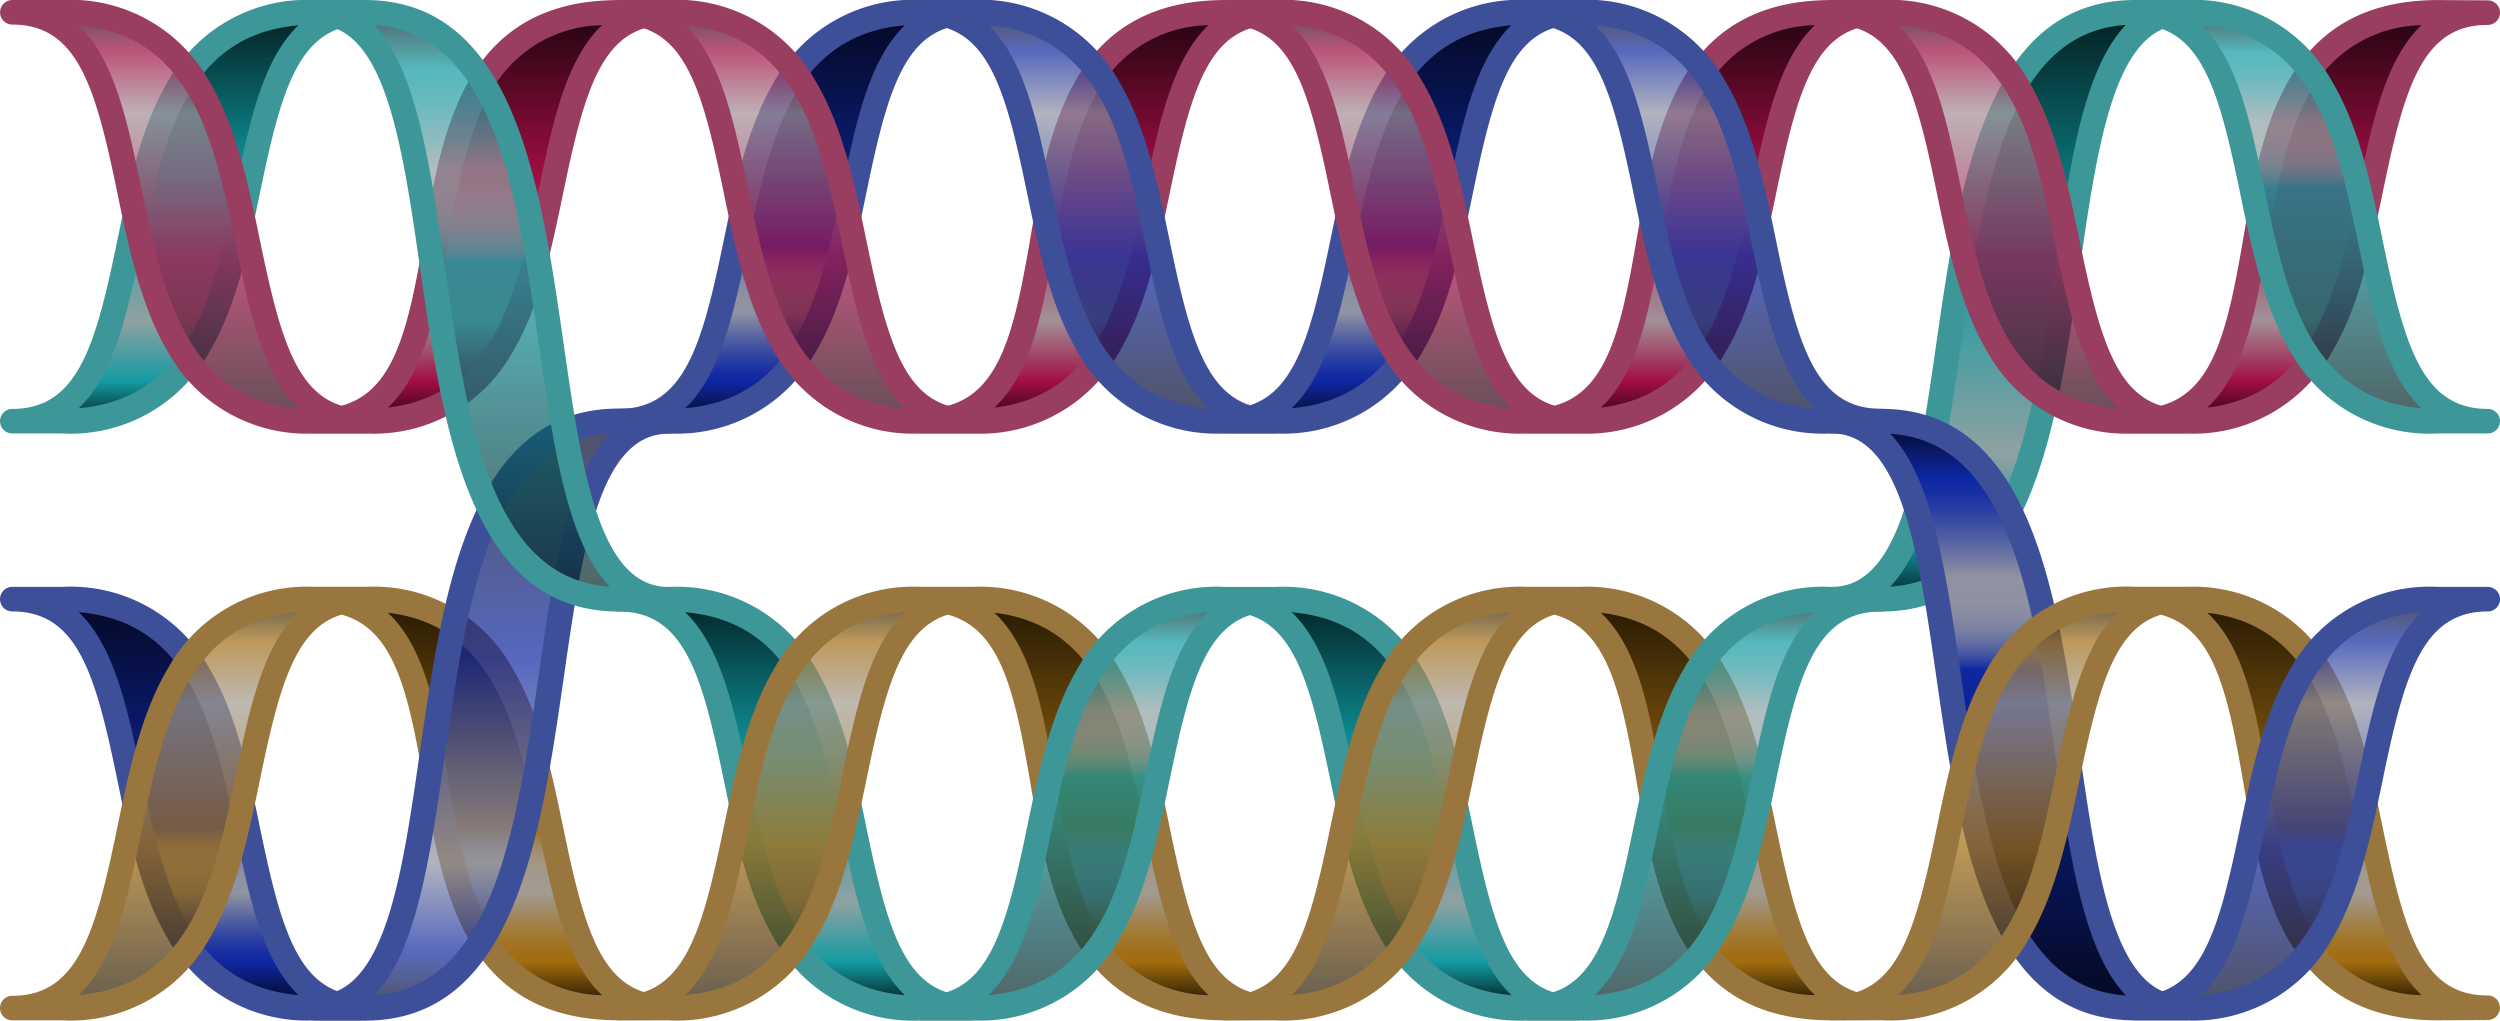 <svg id="Layer_1" data-name="Layer 1" xmlns="http://www.w3.org/2000/svg" xmlns:xlink="http://www.w3.org/1999/xlink" viewBox="0 0 158.801 64.83"><defs><style>.cls-1{fill:url(#linear-gradient);}.cls-2{fill:url(#linear-gradient-2);}.cls-3{fill:url(#linear-gradient-3);}.cls-4{fill:url(#linear-gradient-4);}.cls-5{fill:url(#linear-gradient-5);}.cls-6{fill:url(#linear-gradient-6);}.cls-7{fill:url(#linear-gradient-7);}.cls-8{fill:url(#linear-gradient-8);}.cls-9{fill:#993d61;}.cls-10{fill:#3d9799;}.cls-11{fill:url(#linear-gradient-9);}.cls-12{fill:url(#linear-gradient-10);}.cls-13{fill:url(#linear-gradient-11);}.cls-14{fill:url(#linear-gradient-12);}.cls-15{fill:url(#linear-gradient-13);}.cls-16{fill:url(#linear-gradient-14);}.cls-17{fill:url(#linear-gradient-15);}.cls-18{fill:url(#linear-gradient-16);}.cls-19{fill:#99763d;}.cls-20{fill:#3d4f99;}.cls-21{opacity:0.7;}.cls-22{fill:url(#linear-gradient-17);}.cls-23{fill:url(#linear-gradient-18);}.cls-24{fill:url(#linear-gradient-19);}.cls-25{fill:url(#linear-gradient-20);}.cls-26{fill:url(#linear-gradient-21);}.cls-27{fill:url(#linear-gradient-22);}.cls-28{fill:url(#linear-gradient-23);}.cls-29{fill:url(#linear-gradient-24);}.cls-30{fill:url(#linear-gradient-25);}.cls-31{fill:url(#linear-gradient-26);}.cls-32{fill:url(#linear-gradient-27);}.cls-33{fill:url(#linear-gradient-28);}.cls-34{fill:url(#linear-gradient-29);}.cls-35{fill:url(#linear-gradient-30);}.cls-36{fill:url(#linear-gradient-31);}.cls-37{fill:url(#linear-gradient-32);}</style><linearGradient id="linear-gradient" x1="-885.736" y1="19.55" x2="-885.736" y2="56.39" gradientTransform="translate(-737.585 125.258) rotate(180)" gradientUnits="userSpaceOnUse"><stop offset="0" stop-color="#042224"/><stop offset="0.1" stop-color="#139ba2"/><stop offset="0.25" stop-color="#90a1a2"/><stop offset="0.6" stop-color="#0e9ba2"/><stop offset="1" stop-color="#042224"/></linearGradient><linearGradient id="linear-gradient-2" x1="-904.998" y1="30.874" x2="-904.998" y2="56.539" gradientTransform="translate(-737.585 125.258) rotate(180)" gradientUnits="userSpaceOnUse"><stop offset="0" stop-color="#240410"/><stop offset="0.1" stop-color="#a20e44"/><stop offset="0.25" stop-color="#a29097"/><stop offset="0.6" stop-color="#a20e44"/><stop offset="1" stop-color="#240410"/></linearGradient><linearGradient id="linear-gradient-3" x1="-770.165" y1="30.874" x2="-770.165" y2="56.539" xlink:href="#linear-gradient"/><linearGradient id="linear-gradient-4" x1="-789.427" y1="30.874" x2="-789.427" y2="56.539" xlink:href="#linear-gradient-2"/><linearGradient id="linear-gradient-5" x1="-827.952" y1="30.874" x2="-827.952" y2="56.539" xlink:href="#linear-gradient-2"/><linearGradient id="linear-gradient-6" x1="-866.474" y1="30.874" x2="-866.474" y2="56.539" xlink:href="#linear-gradient-2"/><linearGradient id="linear-gradient-7" x1="-808.69" y1="119.644" x2="-808.69" y2="145.309" gradientTransform="matrix(-1, 0, 0, 1, -737.585, -14.025)" gradientUnits="userSpaceOnUse"><stop offset="0" stop-color="#042224"/><stop offset="0.4" stop-color="#0e9ba2"/><stop offset="0.75" stop-color="#90a1a2"/><stop offset="0.9" stop-color="#139ba2"/><stop offset="1" stop-color="#042224"/></linearGradient><linearGradient id="linear-gradient-8" x1="-847.212" y1="119.644" x2="-847.212" y2="145.309" xlink:href="#linear-gradient-7"/><linearGradient id="linear-gradient-9" x1="-885.736" y1="81.139" x2="-885.736" y2="117.979" gradientTransform="matrix(-1, 0, 0, 1, -737.585, 13.153)" gradientUnits="userSpaceOnUse"><stop offset="0" stop-color="#040924"/><stop offset="0.1" stop-color="#0e27a2"/><stop offset="0.124" stop-color="#172ea2"/><stop offset="0.162" stop-color="#2f43a2"/><stop offset="0.211" stop-color="#5764a2"/><stop offset="0.268" stop-color="#8e91a2"/><stop offset="0.27" stop-color="#9093a2"/><stop offset="0.315" stop-color="#8d91a2"/><stop offset="0.342" stop-color="#858aa2"/><stop offset="0.364" stop-color="#777ea2"/><stop offset="0.384" stop-color="#626da2"/><stop offset="0.402" stop-color="#4857a2"/><stop offset="0.419" stop-color="#283da2"/><stop offset="0.43" stop-color="#0e27a2"/><stop offset="1" stop-color="#040924"/></linearGradient><linearGradient id="linear-gradient-10" x1="-904.998" y1="92.463" x2="-904.998" y2="118.128" gradientTransform="matrix(-1, 0, 0, 1, -737.585, 13.153)" gradientUnits="userSpaceOnUse"><stop offset="0" stop-color="#241804"/><stop offset="0.57" stop-color="#a26c0e"/><stop offset="0.581" stop-color="#a27628"/><stop offset="0.598" stop-color="#a28148"/><stop offset="0.616" stop-color="#a28b62"/><stop offset="0.636" stop-color="#a29277"/><stop offset="0.658" stop-color="#a29785"/><stop offset="0.685" stop-color="#a29a8d"/><stop offset="0.73" stop-color="#a29b90"/><stop offset="0.732" stop-color="#a29a8e"/><stop offset="0.789" stop-color="#a28657"/><stop offset="0.838" stop-color="#a2782f"/><stop offset="0.876" stop-color="#a26f17"/><stop offset="0.9" stop-color="#a26c0e"/><stop offset="1" stop-color="#241804"/></linearGradient><linearGradient id="linear-gradient-11" x1="-770.165" y1="92.463" x2="-770.165" y2="118.128" gradientTransform="matrix(-1, 0, 0, 1, -737.585, 13.153)" gradientUnits="userSpaceOnUse"><stop offset="0" stop-color="#040924"/><stop offset="0.57" stop-color="#0e27a2"/><stop offset="0.581" stop-color="#283da2"/><stop offset="0.598" stop-color="#4857a2"/><stop offset="0.616" stop-color="#626da2"/><stop offset="0.636" stop-color="#777ea2"/><stop offset="0.658" stop-color="#858aa2"/><stop offset="0.685" stop-color="#8d91a2"/><stop offset="0.73" stop-color="#9093a2"/><stop offset="0.732" stop-color="#8e91a2"/><stop offset="0.789" stop-color="#5764a2"/><stop offset="0.838" stop-color="#2f43a2"/><stop offset="0.876" stop-color="#172ea2"/><stop offset="0.9" stop-color="#0e27a2"/><stop offset="1" stop-color="#040924"/></linearGradient><linearGradient id="linear-gradient-12" x1="-789.427" y1="92.463" x2="-789.427" y2="118.128" xlink:href="#linear-gradient-10"/><linearGradient id="linear-gradient-13" x1="-827.952" y1="92.463" x2="-827.952" y2="118.128" xlink:href="#linear-gradient-10"/><linearGradient id="linear-gradient-14" x1="-866.474" y1="92.463" x2="-866.474" y2="118.128" xlink:href="#linear-gradient-10"/><linearGradient id="linear-gradient-15" x1="-808.69" y1="58.055" x2="-808.69" y2="83.72" gradientTransform="translate(-737.585 152.436) rotate(180)" xlink:href="#linear-gradient-9"/><linearGradient id="linear-gradient-16" x1="-847.212" y1="58.055" x2="-847.212" y2="83.72" gradientTransform="translate(-737.585 152.436) rotate(180)" xlink:href="#linear-gradient-9"/><linearGradient id="linear-gradient-17" x1="250.676" y1="-123.409" x2="250.676" y2="-97.524" gradientTransform="matrix(1, 0, 0, -1, -218.096, 8.252)" gradientUnits="userSpaceOnUse"><stop offset="0" stop-color="#241804"/><stop offset="0.4" stop-color="#a26c0e"/><stop offset="0.75" stop-color="#a29b90"/><stop offset="0.9" stop-color="#a26e13"/><stop offset="1" stop-color="#241804"/></linearGradient><linearGradient id="linear-gradient-18" x1="289.2" y1="-123.409" x2="289.2" y2="-97.524" xlink:href="#linear-gradient-17"/><linearGradient id="linear-gradient-19" x1="327.723" y1="-123.409" x2="327.723" y2="-97.524" xlink:href="#linear-gradient-17"/><linearGradient id="linear-gradient-20" x1="269.938" y1="-123.425" x2="269.938" y2="-86.269" gradientTransform="matrix(1, 0, 0, -1, -218.096, 8.252)" gradientUnits="userSpaceOnUse"><stop offset="0" stop-color="#040924"/><stop offset="0.1" stop-color="#132ba2"/><stop offset="0.25" stop-color="#9093a2"/><stop offset="0.6" stop-color="#0e27a2"/><stop offset="1" stop-color="#040924"/></linearGradient><linearGradient id="linear-gradient-21" x1="366.247" y1="-123.409" x2="366.247" y2="-97.524" xlink:href="#linear-gradient-17"/><linearGradient id="linear-gradient-22" x1="385.509" y1="-123.409" x2="385.509" y2="-97.524" gradientTransform="matrix(1, 0, 0, -1, -218.096, 8.252)" gradientUnits="userSpaceOnUse"><stop offset="0" stop-color="#040924"/><stop offset="0.4" stop-color="#0e27a2"/><stop offset="0.75" stop-color="#9093a2"/><stop offset="0.9" stop-color="#132ba2"/><stop offset="1" stop-color="#040924"/></linearGradient><linearGradient id="linear-gradient-23" x1="308.463" y1="-51.998" x2="308.463" y2="-26.113" gradientTransform="translate(-218.096 120.335)" xlink:href="#linear-gradient-20"/><linearGradient id="linear-gradient-24" x1="346.985" y1="-51.998" x2="346.985" y2="-26.113" gradientTransform="translate(-218.096 120.335)" xlink:href="#linear-gradient-20"/><linearGradient id="linear-gradient-25" x1="250.676" y1="-61.82" x2="250.676" y2="-35.935" gradientTransform="translate(-218.096 130.159)" xlink:href="#linear-gradient-2"/><linearGradient id="linear-gradient-26" x1="289.2" y1="-61.82" x2="289.2" y2="-35.935" gradientTransform="translate(-218.096 130.159)" xlink:href="#linear-gradient-2"/><linearGradient id="linear-gradient-27" x1="327.723" y1="-61.82" x2="327.723" y2="-35.935" gradientTransform="translate(-218.096 130.159)" xlink:href="#linear-gradient-2"/><linearGradient id="linear-gradient-28" x1="269.938" y1="-61.836" x2="269.938" y2="-24.68" gradientTransform="translate(-218.096 130.159)" gradientUnits="userSpaceOnUse"><stop offset="0" stop-color="#042224"/><stop offset="0.1" stop-color="#0e9ba2"/><stop offset="0.124" stop-color="#179ba2"/><stop offset="0.162" stop-color="#2f9da2"/><stop offset="0.211" stop-color="#579ea2"/><stop offset="0.268" stop-color="#8ea1a2"/><stop offset="0.27" stop-color="#90a1a2"/><stop offset="0.315" stop-color="#8da1a2"/><stop offset="0.342" stop-color="#85a0a2"/><stop offset="0.364" stop-color="#77a0a2"/><stop offset="0.384" stop-color="#629fa2"/><stop offset="0.402" stop-color="#489ea2"/><stop offset="0.419" stop-color="#289ca2"/><stop offset="0.43" stop-color="#0e9ba2"/><stop offset="1" stop-color="#042224"/></linearGradient><linearGradient id="linear-gradient-29" x1="366.247" y1="-61.82" x2="366.247" y2="-35.935" gradientTransform="translate(-218.096 130.159)" xlink:href="#linear-gradient-2"/><linearGradient id="linear-gradient-30" x1="385.509" y1="-61.82" x2="385.509" y2="-35.935" xlink:href="#linear-gradient-28"/><linearGradient id="linear-gradient-31" x1="308.463" y1="-113.587" x2="308.463" y2="-87.702" gradientTransform="matrix(1, 0, 0, -1, -218.096, 18.076)" gradientUnits="userSpaceOnUse"><stop offset="0" stop-color="#042224"/><stop offset="0.57" stop-color="#0e9ba2"/><stop offset="0.581" stop-color="#289ca2"/><stop offset="0.598" stop-color="#489ea2"/><stop offset="0.616" stop-color="#629fa2"/><stop offset="0.636" stop-color="#77a0a2"/><stop offset="0.658" stop-color="#85a0a2"/><stop offset="0.685" stop-color="#8da1a2"/><stop offset="0.73" stop-color="#90a1a2"/><stop offset="0.732" stop-color="#8ea1a2"/><stop offset="0.789" stop-color="#579ea2"/><stop offset="0.838" stop-color="#2f9da2"/><stop offset="0.876" stop-color="#179ba2"/><stop offset="0.9" stop-color="#0e9ba2"/><stop offset="1" stop-color="#042224"/></linearGradient><linearGradient id="linear-gradient-32" x1="346.985" y1="-113.587" x2="346.985" y2="-87.702" xlink:href="#linear-gradient-31"/></defs><title>Homologous_Recombination_Repair</title><g id="Homologous_Recombination_Repair"><g id="BOTTOM"><path class="cls-1" d="M136.951,105.655c11.2,0,3.138-37.279,19.262-37.279h3.138c-11.2,0-3.138,37.279-19.262,37.279Z" transform="translate(-20.599 -67.593)"/><path class="cls-2" d="M156.213,94.347c11.2,0,3.138-25.971,19.262-25.971l3.138.019c-11.2-.019-3.138,25.952-19.262,25.952Z" transform="translate(-20.599 -67.593)"/><path class="cls-3" d="M21.38,94.347c11.2,0,3.138-25.971,19.262-25.971H43.78c-11.2,0-3.138,25.971-19.262,25.971Z" transform="translate(-20.599 -67.593)"/><path class="cls-4" d="M40.642,94.347c11.2,0,3.138-25.971,19.262-25.971l3.138.019c-11.2-.019-3.138,25.952-19.262,25.952Z" transform="translate(-20.599 -67.593)"/><path class="cls-5" d="M79.167,94.347c11.2,0,3.138-25.971,19.262-25.971l3.138.019c-11.2-.019-3.138,25.952-19.262,25.952Z" transform="translate(-20.599 -67.593)"/><path class="cls-6" d="M117.689,94.347c11.2,0,3.138-25.971,19.262-25.971l3.138.019c-11.2-.019-3.138,25.952-19.262,25.952Z" transform="translate(-20.599 -67.593)"/><path class="cls-7" d="M59.9,105.655c11.2,0,3.138,25.971,19.262,25.971H82.3c-11.2,0-3.138-25.971-19.262-25.971Z" transform="translate(-20.599 -67.593)"/><path class="cls-8" d="M98.427,105.655c11.2,0,3.138,25.971,19.262,25.971h3.138c-11.2,0-3.138-25.971-19.262-25.971Z" transform="translate(-20.599 -67.593)"/></g><g id="BOTTOM_LINE"><path class="cls-9" d="M159.354,95.127h-3.138a.78.78,0,0,1,0-1.56c4.685,0,5.721-4.081,6.872-10.8.61-3.565,1.241-7.251,2.927-10.134,1.982-3.389,5.077-5.036,9.463-5.036l3.143.019a.78.78,0,0,1,0,1.56H178.6c-4.147,0-5.275,4-6.638,10.585-.746,3.6-1.517,7.326-3.266,10.248A10.078,10.078,0,0,1,159.354,95.127Zm15.059-25.934a8.217,8.217,0,0,0-7.051,4.227c-1.543,2.638-2.149,6.182-2.736,9.609-.7,4.068-1.409,8.23-3.818,10.455,6.89-.815,8.281-7.532,9.629-14.041C171.265,75.449,172.112,71.362,174.413,69.193Z" transform="translate(-20.599 -67.593)"/><path class="cls-10" d="M24.518,95.127H21.38a.78.78,0,1,1,0-1.56c4.156,0,5.285-4,6.65-10.6.746-3.6,1.517-7.329,3.266-10.252A10.078,10.078,0,0,1,40.642,67.6H43.78a.78.78,0,1,1,0,1.56c-4.156,0-5.285,4-6.65,10.6-.746,3.6-1.517,7.329-3.266,10.252A10.078,10.078,0,0,1,24.518,95.127ZM39.555,69.2c-7.21.616-8.626,7.457-10,14.083-.825,3.984-1.669,8.06-3.954,10.238,7.21-.616,8.626-7.457,10-14.083C36.426,75.455,37.27,71.379,39.555,69.2Z" transform="translate(-20.599 -67.593)"/><path class="cls-9" d="M43.78,95.127H40.642a.78.78,0,1,1,0-1.56c4.685,0,5.721-4.081,6.872-10.8.61-3.565,1.241-7.251,2.927-10.134C52.423,69.243,55.518,67.6,59.9,67.6l3.143.019a.78.78,0,0,1,0,1.56h-.012c-4.147,0-5.275,4-6.638,10.585-.746,3.6-1.517,7.326-3.266,10.248A10.078,10.078,0,0,1,43.78,95.127ZM58.838,69.193a8.217,8.217,0,0,0-7.051,4.227c-1.543,2.638-2.149,6.182-2.736,9.609-.7,4.068-1.409,8.23-3.818,10.455,6.89-.815,8.281-7.532,9.629-14.041C55.69,75.449,56.537,71.362,58.838,69.193Z" transform="translate(-20.599 -67.593)"/><path class="cls-9" d="M82.3,95.127H79.167a.78.78,0,0,1,0-1.56c4.685,0,5.721-4.081,6.872-10.8.61-3.565,1.241-7.251,2.927-10.134,1.982-3.389,5.077-5.036,9.463-5.036l3.143.019a.78.78,0,0,1,0,1.56h-.012c-4.147,0-5.275,4-6.638,10.585-.746,3.6-1.517,7.326-3.266,10.248A10.078,10.078,0,0,1,82.3,95.127ZM97.363,69.193a8.217,8.217,0,0,0-7.051,4.227c-1.543,2.638-2.149,6.182-2.736,9.609-.7,4.068-1.409,8.23-3.818,10.455,6.89-.815,8.281-7.532,9.629-14.041C94.215,75.449,95.062,71.362,97.363,69.193Z" transform="translate(-20.599 -67.593)"/><path class="cls-9" d="M120.827,95.127h-3.138a.78.78,0,1,1,0-1.56c4.685,0,5.721-4.081,6.872-10.8.61-3.565,1.241-7.251,2.927-10.134,1.982-3.389,5.077-5.036,9.463-5.036l3.143.019a.78.78,0,0,1,0,1.56h-.012c-4.147,0-5.275,4-6.638,10.585-.746,3.6-1.517,7.326-3.266,10.248A10.078,10.078,0,0,1,120.827,95.127Zm15.059-25.934a8.217,8.217,0,0,0-7.051,4.227c-1.543,2.638-2.149,6.182-2.736,9.609-.7,4.068-1.409,8.23-3.818,10.455,6.89-.815,8.281-7.532,9.629-14.041C132.738,75.449,133.585,71.362,135.886,69.193Z" transform="translate(-20.599 -67.593)"/><path class="cls-10" d="M72.387,110c1.749,2.923,2.52,6.649,3.266,10.252,1.365,6.595,2.494,10.6,6.65,10.6a.78.78,0,0,1,0,1.56H79.165a10.078,10.078,0,0,1-9.346-5.121c-1.749-2.923-2.52-6.648-3.266-10.252-1.365-6.595-2.494-10.6-6.65-10.6a.78.78,0,1,1,0-1.56h3.138A10.078,10.078,0,0,1,72.387,110Zm1.738,10.568c-1.372-6.626-2.787-13.467-10-14.083,2.285,2.177,3.129,6.254,3.954,10.238,1.372,6.626,2.787,13.467,10,14.083C75.794,128.624,74.95,124.547,74.125,120.564Z" transform="translate(-20.599 -67.593)"/><path class="cls-10" d="M110.914,110c1.749,2.923,2.52,6.649,3.266,10.252,1.365,6.595,2.494,10.6,6.65,10.6a.78.78,0,0,1,0,1.56h-3.138a10.078,10.078,0,0,1-9.346-5.121c-1.749-2.923-2.52-6.648-3.266-10.252-1.365-6.595-2.494-10.6-6.65-10.6a.78.78,0,1,1,0-1.56h3.138A10.078,10.078,0,0,1,110.914,110Zm1.738,10.568c-1.372-6.626-2.787-13.467-10-14.083,2.285,2.177,3.129,6.254,3.954,10.238,1.372,6.626,2.787,13.467,10,14.083C114.32,128.624,113.476,124.547,112.652,120.564Z" transform="translate(-20.599 -67.593)"/><path class="cls-10" d="M140.089,106.438h-3.138a.783.783,0,0,1,0-1.565c4.414,0,5.5-7.5,6.64-15.436,1.477-10.239,3.15-21.843,12.622-21.843h3.138a.783.783,0,1,1,0,1.565c-4.413,0-5.495,7.5-6.64,15.436C151.234,94.833,149.561,106.438,140.089,106.438Zm15.548-37.261c-7.614.484-9.079,10.647-10.5,20.484-.914,6.335-1.79,12.412-4.475,15.195,7.613-.484,9.079-10.648,10.5-20.484C152.076,78.036,152.952,71.959,155.637,69.176Z" transform="translate(-20.599 -67.593)"/></g><g id="BOTTOM-2" data-name="BOTTOM"><path class="cls-11" d="M136.951,94.345c11.2,0,3.138,37.279,19.262,37.279h3.138c-11.2,0-3.138-37.279-19.262-37.279Z" transform="translate(-20.599 -67.593)"/><path class="cls-12" d="M156.213,105.653c11.2,0,3.138,25.971,19.262,25.971l3.138-.019c-11.2.019-3.138-25.952-19.262-25.952Z" transform="translate(-20.599 -67.593)"/><path class="cls-13" d="M21.38,105.653c11.2,0,3.138,25.971,19.262,25.971H43.78c-11.2,0-3.138-25.971-19.262-25.971Z" transform="translate(-20.599 -67.593)"/><path class="cls-14" d="M40.642,105.653c11.2,0,3.138,25.971,19.262,25.971l3.138-.019c-11.2.019-3.138-25.952-19.262-25.952Z" transform="translate(-20.599 -67.593)"/><path class="cls-15" d="M79.167,105.653c11.2,0,3.138,25.971,19.262,25.971l3.138-.019c-11.2.019-3.138-25.952-19.262-25.952Z" transform="translate(-20.599 -67.593)"/><path class="cls-16" d="M117.689,105.653c11.2,0,3.138,25.971,19.262,25.971l3.138-.019c-11.2.019-3.138-25.952-19.262-25.952Z" transform="translate(-20.599 -67.593)"/><path class="cls-17" d="M59.9,94.345c11.2,0,3.138-25.971,19.262-25.971H82.3c-11.2,0-3.138,25.971-19.262,25.971Z" transform="translate(-20.599 -67.593)"/><path class="cls-18" d="M98.427,94.345c11.2,0,3.138-25.971,19.262-25.971h3.138c-11.2,0-3.138,25.971-19.262,25.971Z" transform="translate(-20.599 -67.593)"/></g><g id="BOTTOM_LINE-2" data-name="BOTTOM_LINE"><path class="cls-19" d="M168.7,109.992c1.749,2.922,2.52,6.646,3.266,10.248,1.364,6.585,2.491,10.585,6.638,10.585h.012a.78.78,0,0,1,0,1.56l-3.143.019c-4.385,0-7.481-1.647-9.463-5.036-1.686-2.882-2.317-6.569-2.927-10.134-1.15-6.721-2.187-10.8-6.872-10.8a.78.78,0,0,1,0-1.56h3.138A10.078,10.078,0,0,1,168.7,109.992Zm1.738,10.564c-1.348-6.509-2.74-13.226-9.629-14.041,2.408,2.225,3.121,6.388,3.818,10.455.587,3.427,1.193,6.972,2.736,9.609a8.217,8.217,0,0,0,7.051,4.227C172.112,128.638,171.265,124.551,170.437,120.557Z" transform="translate(-20.599 -67.593)"/><path class="cls-20" d="M33.864,109.993c1.749,2.923,2.52,6.649,3.266,10.252,1.365,6.595,2.494,10.6,6.65,10.6a.78.78,0,1,1,0,1.56H40.642a10.078,10.078,0,0,1-9.346-5.121c-1.749-2.923-2.52-6.648-3.266-10.252-1.365-6.595-2.494-10.6-6.65-10.6a.78.78,0,0,1,0-1.56h3.138A10.078,10.078,0,0,1,33.864,109.993ZM35.6,120.561c-1.372-6.626-2.787-13.467-10-14.083,2.285,2.177,3.129,6.254,3.954,10.238,1.372,6.626,2.787,13.467,10,14.083C37.27,128.621,36.426,124.545,35.6,120.561Z" transform="translate(-20.599 -67.593)"/><path class="cls-19" d="M53.125,109.992c1.749,2.922,2.52,6.646,3.266,10.248,1.364,6.585,2.491,10.585,6.638,10.585h.012a.78.78,0,0,1,0,1.56L59.9,132.4c-4.385,0-7.481-1.647-9.463-5.036-1.686-2.882-2.317-6.569-2.927-10.134-1.15-6.721-2.187-10.8-6.872-10.8a.78.78,0,0,1,0-1.56H43.78A10.078,10.078,0,0,1,53.125,109.992Zm1.738,10.564c-1.348-6.509-2.74-13.226-9.629-14.041,2.408,2.225,3.121,6.388,3.818,10.455.587,3.427,1.193,6.972,2.736,9.609a8.217,8.217,0,0,0,7.051,4.227C56.537,128.638,55.69,124.551,54.863,120.557Z" transform="translate(-20.599 -67.593)"/><path class="cls-19" d="M91.65,109.992c1.749,2.922,2.52,6.646,3.266,10.248,1.364,6.585,2.491,10.585,6.638,10.585h.012a.78.78,0,0,1,0,1.56l-3.143.019c-4.385,0-7.481-1.647-9.463-5.036-1.686-2.882-2.317-6.569-2.927-10.134-1.15-6.721-2.187-10.8-6.872-10.8a.78.78,0,0,1,0-1.56H82.3A10.078,10.078,0,0,1,91.65,109.992Zm1.738,10.564c-1.348-6.509-2.74-13.226-9.629-14.041,2.408,2.225,3.121,6.388,3.818,10.455.587,3.427,1.193,6.972,2.736,9.609a8.217,8.217,0,0,0,7.051,4.227C95.062,128.638,94.215,124.551,93.388,120.557Z" transform="translate(-20.599 -67.593)"/><path class="cls-19" d="M130.172,109.992c1.749,2.922,2.52,6.646,3.266,10.248,1.364,6.585,2.491,10.585,6.638,10.585h.012a.78.78,0,0,1,0,1.56l-3.143.019c-4.385,0-7.481-1.647-9.463-5.036-1.686-2.882-2.317-6.569-2.927-10.134-1.15-6.721-2.187-10.8-6.872-10.8a.78.78,0,1,1,0-1.56h3.138A10.078,10.078,0,0,1,130.172,109.992Zm1.738,10.564c-1.348-6.509-2.74-13.226-9.629-14.041,2.408,2.225,3.121,6.388,3.818,10.455.587,3.427,1.193,6.972,2.736,9.609a8.217,8.217,0,0,0,7.051,4.227C133.585,128.638,132.738,124.551,131.91,120.557Z" transform="translate(-20.599 -67.593)"/><path class="cls-20" d="M159.351,132.407h-3.138c-9.472,0-11.145-11.6-12.622-21.843-1.145-7.938-2.226-15.436-6.64-15.436a.783.783,0,0,1,0-1.565h3.138c9.472,0,11.145,11.6,12.622,21.843,1.145,7.938,2.226,15.436,6.64,15.436a.783.783,0,1,1,0,1.565ZM140.665,95.145c2.685,2.783,3.561,8.859,4.475,15.195,1.419,9.836,2.884,20,10.5,20.484-2.685-2.782-3.561-8.859-4.475-15.195C149.744,105.793,148.278,95.63,140.665,95.145Z" transform="translate(-20.599 -67.593)"/><path class="cls-20" d="M63.042,95.125H59.9a.78.78,0,0,1,0-1.56c4.156,0,5.285-4,6.65-10.6.746-3.6,1.517-7.329,3.266-10.252a10.078,10.078,0,0,1,9.346-5.121H82.3a.78.78,0,1,1,0,1.56c-4.156,0-5.285,4-6.65,10.6-.746,3.6-1.517,7.329-3.266,10.252A10.078,10.078,0,0,1,63.042,95.125ZM78.079,69.2c-7.21.616-8.626,7.457-10,14.083-.825,3.984-1.669,8.06-3.954,10.238,7.21-.616,8.626-7.457,10-14.083C74.95,75.453,75.794,71.376,78.079,69.2Z" transform="translate(-20.599 -67.593)"/><path class="cls-20" d="M101.568,95.125H98.43a.78.78,0,1,1,0-1.56c4.156,0,5.285-4,6.65-10.6.746-3.6,1.517-7.329,3.266-10.252a10.078,10.078,0,0,1,9.346-5.121h3.138a.78.78,0,0,1,0,1.56c-4.156,0-5.285,4-6.65,10.6-.746,3.6-1.517,7.329-3.266,10.252A10.078,10.078,0,0,1,101.568,95.125ZM116.6,69.2c-7.21.616-8.626,7.457-10,14.083-.825,3.984-1.669,8.06-3.954,10.238,7.21-.616,8.626-7.457,10-14.083C113.476,75.453,114.32,71.376,116.6,69.2Z" transform="translate(-20.599 -67.593)"/></g><g id="TOP" class="cls-21"><path class="cls-22" d="M43.78,105.653c-11.2,0-3.138,25.971-19.262,25.971H21.38c11.2,0,3.138-25.971,19.262-25.971Z" transform="translate(-20.599 -67.593)"/><path class="cls-23" d="M82.3,105.653c-11.2,0-3.138,25.971-19.262,25.971H59.9c11.2,0,3.138-25.971,19.262-25.971Z" transform="translate(-20.599 -67.593)"/><path class="cls-24" d="M120.827,105.653c-11.2,0-3.138,25.971-19.262,25.971H98.427c11.2,0,3.138-25.971,19.262-25.971Z" transform="translate(-20.599 -67.593)"/><path class="cls-25" d="M63.042,94.345c-11.2,0-3.138,37.279-19.262,37.279H40.642c11.2,0,3.138-37.279,19.262-37.279Z" transform="translate(-20.599 -67.593)"/><path class="cls-26" d="M159.351,105.653c-11.2,0-3.138,25.971-19.262,25.971h-3.138c11.2,0,3.138-25.971,19.262-25.971Z" transform="translate(-20.599 -67.593)"/><path class="cls-27" d="M178.613,105.653c-11.2,0-3.138,25.971-19.262,25.971h-3.138c11.2,0,3.138-25.971,19.262-25.971Z" transform="translate(-20.599 -67.593)"/><path class="cls-28" d="M101.567,94.345c-11.2,0-3.138-25.971-19.262-25.971H79.167c11.2,0,3.138,25.971,19.262,25.971Z" transform="translate(-20.599 -67.593)"/><path class="cls-29" d="M140.089,94.345c-11.2,0-3.138-25.971-19.262-25.971h-3.138c11.2,0,3.138,25.971,19.262,25.971Z" transform="translate(-20.599 -67.593)"/></g><g id="TOP_LINE"><path class="cls-19" d="M44.56,105.653a.78.78,0,0,1-.78.78c-4.156,0-5.285,4-6.65,10.6-.746,3.6-1.517,7.329-3.266,10.252a10.078,10.078,0,0,1-9.346,5.121H21.38a.78.78,0,0,1,0-1.56c4.156,0,5.285-4,6.65-10.6.746-3.6,1.517-7.329,3.266-10.252a10.078,10.078,0,0,1,9.346-5.121H43.78A.78.78,0,0,1,44.56,105.653ZM35.6,116.716c.825-3.984,1.669-8.06,3.953-10.238-7.21.616-8.626,7.457-10,14.083-.825,3.984-1.669,8.06-3.954,10.238C32.814,130.182,34.23,123.341,35.6,116.716Z" transform="translate(-20.599 -67.593)"/><path class="cls-20" d="M43.78,132.424H40.642a.8.8,0,1,1,0-1.6c4.4,0,5.479-7.49,6.622-15.421,1.478-10.246,3.153-21.858,12.64-21.858h3.138a.8.8,0,0,1,0,1.6c-4.4,0-5.479,7.491-6.623,15.421C54.941,120.812,53.267,132.424,43.78,132.424Zm15.5-37.258c-7.56.522-9.021,10.657-10.436,20.466C47.937,121.944,47.063,128,44.4,130.8c7.56-.521,9.021-10.656,10.436-20.465C55.746,104.024,56.619,97.967,59.283,95.166Z" transform="translate(-20.599 -67.593)"/><path class="cls-19" d="M160.139,105.653a.78.78,0,0,1-.78.78c-4.156,0-5.285,4-6.65,10.6-.746,3.6-1.517,7.329-3.266,10.252A10.078,10.078,0,0,1,140.1,132.4h-3.138a.78.78,0,0,1,0-1.56c4.156,0,5.285-4,6.65-10.6.746-3.6,1.517-7.329,3.266-10.252a10.078,10.078,0,0,1,9.346-5.121h3.138A.78.78,0,0,1,160.139,105.653Zm-8.958,11.063c.825-3.984,1.669-8.06,3.953-10.238-7.21.616-8.626,7.457-10,14.083-.825,3.984-1.669,8.06-3.954,10.238C148.393,130.182,149.809,123.341,151.18,116.716Z" transform="translate(-20.599 -67.593)"/><path class="cls-20" d="M179.4,105.653a.78.78,0,0,1-.78.78c-4.156,0-5.285,4-6.65,10.6-.746,3.6-1.517,7.329-3.266,10.252a10.078,10.078,0,0,1-9.346,5.121H156.22a.78.78,0,1,1,0-1.56c4.156,0,5.285-4,6.65-10.6.746-3.6,1.517-7.329,3.266-10.252a10.078,10.078,0,0,1,9.346-5.121h3.138A.78.78,0,0,1,179.4,105.653Zm-8.958,11.063c.825-3.984,1.669-8.06,3.954-10.238-7.21.616-8.626,7.457-10,14.083-.825,3.984-1.669,8.06-3.953,10.238C167.655,130.182,169.07,123.341,170.442,116.716Z" transform="translate(-20.599 -67.593)"/><path class="cls-19" d="M83.084,105.653a.78.78,0,0,1-.78.78c-4.156,0-5.285,4-6.65,10.6-.746,3.6-1.517,7.329-3.266,10.252a10.078,10.078,0,0,1-9.346,5.121H59.9a.78.78,0,0,1,0-1.56c4.156,0,5.285-4,6.65-10.6.746-3.6,1.517-7.329,3.266-10.252a10.078,10.078,0,0,1,9.346-5.121H82.3A.78.78,0,0,1,83.084,105.653Zm-8.958,11.063c.825-3.984,1.669-8.06,3.953-10.238-7.21.616-8.626,7.457-10,14.083-.825,3.984-1.669,8.06-3.954,10.238C71.339,130.182,72.755,123.341,74.126,116.716Z" transform="translate(-20.599 -67.593)"/><path class="cls-19" d="M121.61,105.653a.78.78,0,0,1-.78.78c-4.156,0-5.285,4-6.65,10.6-.746,3.6-1.517,7.329-3.266,10.252a10.078,10.078,0,0,1-9.346,5.121H98.43a.78.78,0,0,1,0-1.56c4.156,0,5.285-4,6.65-10.6.746-3.6,1.517-7.329,3.266-10.252a10.078,10.078,0,0,1,9.346-5.121h3.138A.78.78,0,0,1,121.61,105.653Zm-8.958,11.063c.825-3.984,1.669-8.06,3.953-10.238-7.21.616-8.626,7.457-10,14.083-.825,3.984-1.669,8.06-3.954,10.238C109.864,130.182,111.28,123.341,112.652,116.716Z" transform="translate(-20.599 -67.593)"/><path class="cls-20" d="M140.089,95.125h-3.138A10.078,10.078,0,0,1,127.6,90c-1.749-2.923-2.52-6.648-3.266-10.252-1.365-6.595-2.494-10.6-6.65-10.6a.78.78,0,0,1,0-1.56h3.138a10.078,10.078,0,0,1,9.346,5.121c1.749,2.923,2.52,6.648,3.266,10.252,1.365,6.595,2.494,10.6,6.65,10.6a.78.78,0,0,1,0,1.56ZM121.914,69.2c2.285,2.177,3.129,6.254,3.953,10.238,1.372,6.626,2.787,13.467,10,14.083-2.285-2.177-3.129-6.254-3.954-10.238C130.539,76.656,129.123,69.815,121.914,69.2Z" transform="translate(-20.599 -67.593)"/><path class="cls-20" d="M101.567,95.125H98.428A10.078,10.078,0,0,1,89.082,90c-1.749-2.923-2.52-6.648-3.266-10.252-1.365-6.595-2.494-10.6-6.65-10.6a.78.78,0,1,1,0-1.56H82.3a10.078,10.078,0,0,1,9.346,5.121c1.749,2.923,2.52,6.648,3.266,10.252,1.365,6.595,2.494,10.6,6.65,10.6a.78.78,0,0,1,0,1.56ZM83.391,69.2c2.285,2.177,3.129,6.254,3.953,10.238,1.372,6.626,2.787,13.467,10,14.083-2.285-2.177-3.129-6.254-3.954-10.238C92.017,76.656,90.6,69.815,83.391,69.2Z" transform="translate(-20.599 -67.593)"/></g><g id="TOP-2" data-name="TOP" class="cls-21"><path class="cls-30" d="M43.78,94.347c-11.2,0-3.138-25.971-19.262-25.971H21.38c11.2,0,3.138,25.971,19.262,25.971Z" transform="translate(-20.599 -67.593)"/><path class="cls-31" d="M82.3,94.347c-11.2,0-3.138-25.971-19.262-25.971H59.9c11.2,0,3.138,25.971,19.262,25.971Z" transform="translate(-20.599 -67.593)"/><path class="cls-32" d="M120.827,94.347c-11.2,0-3.138-25.971-19.262-25.971H98.427c11.2,0,3.138,25.971,19.262,25.971Z" transform="translate(-20.599 -67.593)"/><path class="cls-33" d="M63.042,105.655c-11.2,0-3.138-37.279-19.262-37.279H40.642c11.2,0,3.138,37.279,19.262,37.279Z" transform="translate(-20.599 -67.593)"/><path class="cls-34" d="M159.351,94.347c-11.2,0-3.138-25.971-19.262-25.971h-3.138c11.2,0,3.138,25.971,19.262,25.971Z" transform="translate(-20.599 -67.593)"/><path class="cls-35" d="M178.613,94.347c-11.2,0-3.138-25.971-19.262-25.971h-3.138c11.2,0,3.138,25.971,19.262,25.971Z" transform="translate(-20.599 -67.593)"/><path class="cls-36" d="M101.567,105.655c-11.2,0-3.138,25.971-19.262,25.971H79.167c11.2,0,3.138-25.971,19.262-25.971Z" transform="translate(-20.599 -67.593)"/><path class="cls-37" d="M140.089,105.655c-11.2,0-3.138,25.971-19.262,25.971h-3.138c11.2,0,3.138-25.971,19.262-25.971Z" transform="translate(-20.599 -67.593)"/></g><g id="TOP_LINE-2" data-name="TOP_LINE"><path class="cls-9" d="M43.78,95.127H40.641A10.078,10.078,0,0,1,31.3,90.007c-1.749-2.923-2.52-6.648-3.266-10.252-1.365-6.595-2.494-10.6-6.65-10.6a.78.78,0,1,1,0-1.56h3.138a10.078,10.078,0,0,1,9.346,5.121c1.749,2.923,2.52,6.648,3.266,10.252,1.365,6.595,2.494,10.6,6.65,10.6a.78.78,0,1,1,0,1.56ZM25.6,69.2c2.285,2.177,3.129,6.254,3.954,10.238,1.372,6.626,2.787,13.467,10,14.083-2.285-2.177-3.129-6.254-3.953-10.238C34.23,76.658,32.814,69.818,25.6,69.2Z" transform="translate(-20.599 -67.593)"/><path class="cls-10" d="M63.042,106.438H59.9c-9.472,0-11.145-11.6-12.622-21.843-1.145-7.938-2.226-15.436-6.64-15.436a.783.783,0,1,1,0-1.565H43.78c9.472,0,11.145,11.6,12.622,21.843,1.145,7.938,2.226,15.436,6.64,15.436a.783.783,0,0,1,0,1.565ZM44.355,69.176c2.685,2.783,3.561,8.859,4.475,15.195,1.419,9.836,2.884,20,10.5,20.484C56.643,102.072,55.767,96,54.853,89.66,53.434,79.824,51.969,69.661,44.355,69.176Z" transform="translate(-20.599 -67.593)"/><path class="cls-9" d="M159.358,95.127H156.22a10.078,10.078,0,0,1-9.346-5.121c-1.749-2.923-2.52-6.648-3.266-10.252-1.365-6.595-2.494-10.6-6.65-10.6a.78.78,0,0,1,0-1.56H140.1a10.078,10.078,0,0,1,9.346,5.121c1.749,2.923,2.52,6.648,3.266,10.252,1.365,6.595,2.494,10.6,6.65,10.6a.78.78,0,0,1,0,1.56ZM141.183,69.2c2.285,2.177,3.129,6.254,3.954,10.238,1.372,6.626,2.787,13.467,10,14.083-2.285-2.177-3.129-6.254-3.953-10.238C149.809,76.658,148.393,69.818,141.183,69.2Z" transform="translate(-20.599 -67.593)"/><path class="cls-10" d="M178.62,95.127h-3.138a10.078,10.078,0,0,1-9.346-5.121c-1.749-2.923-2.52-6.648-3.266-10.252-1.365-6.595-2.494-10.6-6.65-10.6a.78.78,0,1,1,0-1.56h3.138a10.078,10.078,0,0,1,9.346,5.121c1.749,2.923,2.52,6.648,3.266,10.252,1.365,6.595,2.494,10.6,6.65,10.6a.78.78,0,0,1,0,1.56ZM160.445,69.2c2.285,2.177,3.129,6.254,3.953,10.238,1.372,6.626,2.787,13.467,10,14.083-2.285-2.177-3.129-6.254-3.954-10.238C169.07,76.658,167.655,69.818,160.445,69.2Z" transform="translate(-20.599 -67.593)"/><path class="cls-9" d="M82.3,95.127H79.166a10.078,10.078,0,0,1-9.346-5.121c-1.749-2.923-2.52-6.648-3.266-10.252-1.365-6.595-2.494-10.6-6.65-10.6a.78.78,0,0,1,0-1.56h3.138a10.078,10.078,0,0,1,9.346,5.121c1.749,2.923,2.52,6.648,3.266,10.252,1.365,6.595,2.494,10.6,6.65,10.6a.78.78,0,0,1,0,1.56ZM64.129,69.2c2.285,2.177,3.129,6.254,3.954,10.238,1.372,6.626,2.787,13.467,10,14.083-2.285-2.177-3.129-6.254-3.953-10.238C72.755,76.658,71.339,69.818,64.129,69.2Z" transform="translate(-20.599 -67.593)"/><path class="cls-9" d="M120.83,95.127h-3.138a10.078,10.078,0,0,1-9.346-5.121c-1.749-2.923-2.52-6.648-3.266-10.252-1.365-6.595-2.494-10.6-6.65-10.6a.78.78,0,1,1,0-1.56h3.138a10.078,10.078,0,0,1,9.346,5.121c1.749,2.923,2.52,6.648,3.266,10.252,1.365,6.595,2.494,10.6,6.65,10.6a.78.78,0,0,1,0,1.56ZM102.654,69.2c2.285,2.177,3.129,6.254,3.954,10.238,1.372,6.626,2.787,13.467,10,14.083-2.285-2.177-3.129-6.254-3.953-10.238C111.28,76.658,109.864,69.818,102.654,69.2Z" transform="translate(-20.599 -67.593)"/><path class="cls-10" d="M140.869,105.655a.78.78,0,0,1-.78.78c-4.156,0-5.285,4-6.65,10.6-.746,3.6-1.517,7.329-3.266,10.252a10.078,10.078,0,0,1-9.346,5.121h-3.138a.78.78,0,0,1,0-1.56c4.156,0,5.285-4,6.65-10.6.746-3.6,1.517-7.329,3.266-10.252a10.078,10.078,0,0,1,9.346-5.121h3.138A.78.78,0,0,1,140.869,105.655Zm-8.958,11.063c.825-3.984,1.669-8.06,3.954-10.238-7.21.616-8.626,7.457-10,14.083-.825,3.984-1.669,8.06-3.953,10.238C129.123,130.185,130.539,123.344,131.911,116.718Z" transform="translate(-20.599 -67.593)"/><path class="cls-10" d="M102.347,105.655a.78.78,0,0,1-.78.78c-4.156,0-5.285,4-6.65,10.6-.746,3.6-1.517,7.329-3.266,10.252a10.078,10.078,0,0,1-9.346,5.121H79.167a.78.78,0,0,1,0-1.56c4.156,0,5.285-4,6.65-10.6.746-3.6,1.517-7.329,3.266-10.252a10.078,10.078,0,0,1,9.346-5.121h3.138A.78.78,0,0,1,102.347,105.655Zm-8.958,11.063c.825-3.984,1.669-8.06,3.954-10.238-7.21.616-8.626,7.457-10,14.083-.825,3.984-1.669,8.06-3.953,10.238C90.6,130.185,92.017,123.344,93.388,116.718Z" transform="translate(-20.599 -67.593)"/></g></g></svg>